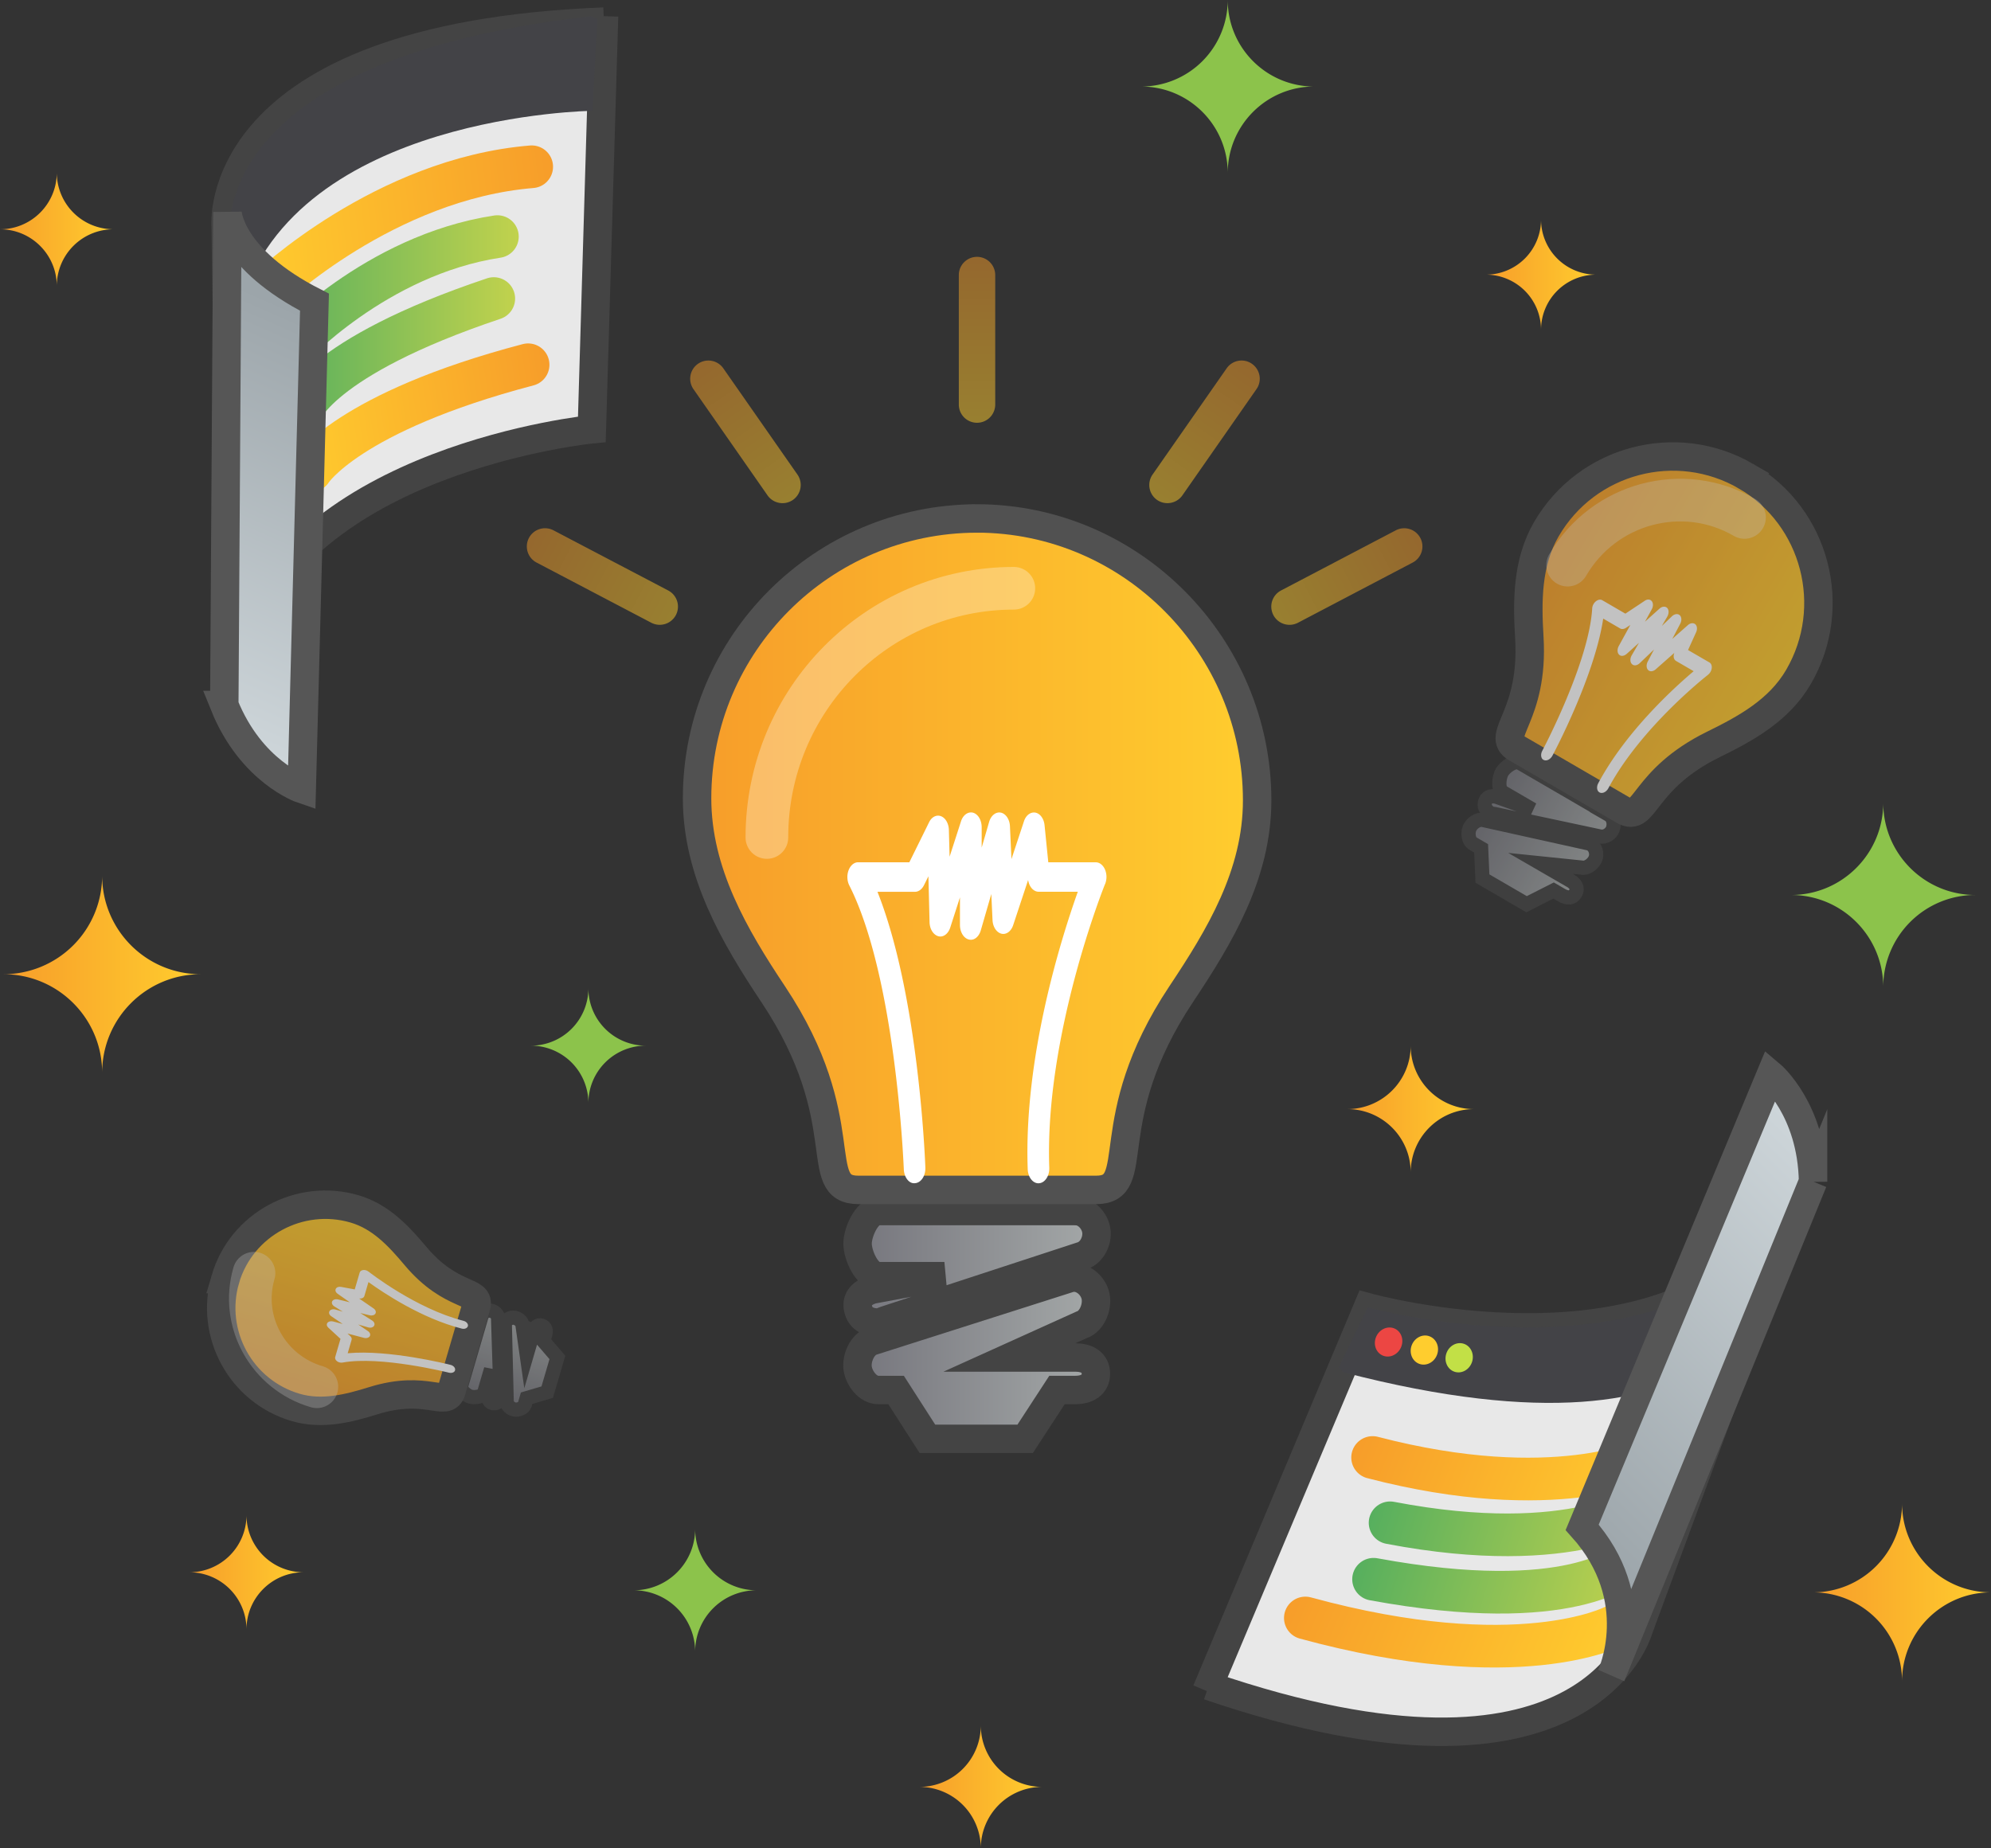 <svg xmlns="http://www.w3.org/2000/svg" width="140" height="130"><rect width="100%" height="100%" fill="#333333" stroke="none"/><style><![CDATA[.B{stroke-miterlimit:10}.C{fill:none}.D{stroke-width:3}.E{stroke-linecap:round}.F{stroke:#444}.G{stroke-width:2}.H{opacity:.5}.I{fill:#e8e8e8}.J{stroke:#515151}]]></style><path d="M132.423 56.463c0 3.58-2.904 6.484-6.484 6.484 3.58 0 6.484 2.9 6.484 6.48a6.48 6.48 0 0 1 6.48-6.481c-3.58 0-6.48-2.903-6.48-6.484zm-91.05 13.043a4.04 4.04 0 0 1-4.04 4.039 4.04 4.04 0 0 1 4.04 4.039 4.04 4.04 0 0 1 4.037-4.039 4.04 4.04 0 0 1-4.037-4.039zM86.33 0a6.09 6.09 0 0 1-6.086 6.086c3.36 0 6.086 2.723 6.086 6.084 0-3.36 2.723-6.084 6.084-6.084-3.362 0-6.084-2.725-6.084-6.086zM48.88 107.53a4.32 4.32 0 0 1-4.32 4.32 4.32 4.32 0 0 1 4.32 4.322 4.32 4.32 0 0 1 4.32-4.322 4.32 4.32 0 0 1-4.32-4.32z" fill="#8cc34b"/><linearGradient id="A" gradientUnits="userSpaceOnUse" x1=".248" y1="68.519" x2="14.115" y2="68.519"><stop offset="0" stop-color="#f79d2a"/><stop offset="1" stop-color="#ffcd2e"/></linearGradient><path fill="url(#A)" d="M7.183 61.585A6.94 6.94 0 0 1 .248 68.52c3.828 0 6.935 3.104 6.935 6.934 0-3.83 3.104-6.934 6.933-6.934-3.83 0-6.933-3.105-6.933-6.935z"/><linearGradient id="B" gradientUnits="userSpaceOnUse" x1="94.738" y1="78.005" x2="103.648" y2="78.005"><stop offset="0" stop-color="#f79d2a"/><stop offset="1" stop-color="#ffcd2e"/></linearGradient><path fill="url(#B)" d="M99.195 73.55a4.46 4.46 0 0 1-4.457 4.457c2.46 0 4.457 1.992 4.457 4.455 0-2.463 1.994-4.455 4.453-4.455-2.46 0-4.453-1.996-4.453-4.457z"/><linearGradient id="C" gradientUnits="userSpaceOnUse" x1="127.488" y1="111.997" x2="140" y2="111.997"><stop offset="0" stop-color="#f79d2a"/><stop offset="1" stop-color="#ffcd2e"/></linearGradient><path fill="url(#C)" d="M133.746 105.74a6.26 6.26 0 0 1-6.258 6.256 6.26 6.26 0 0 1 6.258 6.256c0-3.455 2.8-6.256 6.254-6.256-3.456 0-6.254-2.8-6.254-6.256z"/><linearGradient id="D" gradientUnits="userSpaceOnUse" x1="104.482" y1="19.317" x2="112.242" y2="19.317"><stop offset="0" stop-color="#f79d2a"/><stop offset="1" stop-color="#ffcd2e"/></linearGradient><path fill="url(#D)" d="M108.36 15.438a3.88 3.88 0 0 1-3.879 3.879 3.88 3.88 0 0 1 3.879 3.88 3.88 3.88 0 0 1 3.881-3.88 3.88 3.88 0 0 1-3.881-3.879z"/><linearGradient id="E" gradientUnits="userSpaceOnUse" x1="13.315" y1="110.583" x2="21.35" y2="110.583"><stop offset="0" stop-color="#f79d2a"/><stop offset="1" stop-color="#ffcd2e"/></linearGradient><path fill="url(#E)" d="M17.332 106.565a4.02 4.02 0 0 1-4.018 4.018 4.02 4.02 0 0 1 4.018 4.018c0-2.22 1.798-4.018 4.018-4.018a4.02 4.02 0 0 1-4.018-4.018z"/><linearGradient id="F" gradientUnits="userSpaceOnUse" x1="64.644" y1="125.679" x2="73.287" y2="125.679"><stop offset="0" stop-color="#f79d2a"/><stop offset="1" stop-color="#ffcd2e"/></linearGradient><path fill="url(#F)" d="M68.966 121.358a4.32 4.32 0 0 1-4.321 4.32A4.32 4.32 0 0 1 68.966 130a4.32 4.32 0 0 1 4.321-4.322 4.32 4.32 0 0 1-4.321-4.32z"/><linearGradient id="G" gradientUnits="userSpaceOnUse" x1="0" y1="16.127" x2="7.982" y2="16.127"><stop offset="0" stop-color="#f79d2a"/><stop offset="1" stop-color="#ffcd2e"/></linearGradient><path fill="url(#G)" d="M3.992 12.136c0 2.205-1.788 3.99-3.992 3.99 2.204 0 3.992 1.787 3.992 3.99a3.99 3.99 0 0 1 3.99-3.991 3.99 3.99 0 0 1-3.99-3.991z"/><linearGradient id="H" gradientUnits="userSpaceOnUse" x1="60.302" y1="89.1" x2="77.087" y2="89.1"><stop offset="0" stop-color="#76767d"/><stop offset="1" stop-color="#a4a8a8"/></linearGradient><path fill="url(#H)" d="M75.628 85.178H61.76c-.806 0-1.458 1.482-1.458 2.29s.652 2.287 1.458 2.287h4.647l-5.09.95c-.764.248-1.185.72-.938 1.484.2.617.772.834 1.4.834.147 0 .3-.113.45-.158l13.862-4.54c.682-.22 1.102-1.057 1-1.766s-.724-1.378-1.44-1.378z" class="B F G"/><linearGradient id="I" gradientUnits="userSpaceOnUse" x1="60.301" y1="95.53" x2="77.07" y2="95.53"><stop offset="0" stop-color="#76767d"/><stop offset="1" stop-color="#a4a8a8"/></linearGradient><path fill="url(#I)" d="M75.61 95.477h-4.635l5.086-2.3c.766-.246 1.186-1.393.936-2.16s-1.068-1.348-1.838-1.1l-13.85 4.414c-.683.225-1.102 1.203-1 1.912s.724 1.52 1.44 1.52h1.26l2.204 3.434h6.873l2.238-3.434h1.277c.807 0 1.457-.34 1.457-1.145s-.65-1.143-1.457-1.143z" class="B F G"/><linearGradient id="J" gradientUnits="userSpaceOnUse" x1="49.016" y1="60.078" x2="88.386" y2="60.078"><stop offset="0" stop-color="#f79d2a"/><stop offset="1" stop-color="#ffcd2e"/></linearGradient><path fill="url(#J)" d="M68.696 36.465c-10.862.013-19.68 8.82-19.68 19.685 0 5.222 2.656 9.73 5.348 13.77 5.945 8.932 2.567 13.77 6 13.77h16.7c3.436 0 .05-4.838 5.994-13.77 2.69-4.04 5.34-8.41 5.34-13.627.002-10.87-8.826-19.816-19.7-19.83z" class="B G J"/><path fill="#fff" d="M77.695 62.196c-.04.105-4.25 10.583-3.914 19.937.02.574-.305 1.06-.72 1.088-.016.004-.027.004-.04.004-.4 0-.738-.434-.756-1-.28-7.852 2.324-16.135 3.523-19.506h-2.754c-.36 0-.67-.352-.74-.826l-1.053 3.182c-.146.435-.492.682-.83.593s-.598-.477-.62-.956l-.086-1.834-.74 2.56c-.136.463-.487.74-.85.637-.356-.094-.614-.522-.614-1.022v-1.937l-.686 2.13c-.145.443-.497.7-.84.6-.346-.1-.6-.5-.612-.984l-.08-3.23-.314.633c-.142.283-.378.458-.63.458H61.7c2.894 7.278 3.35 18.875 3.368 19.4.02.576-.303 1.063-.72 1.092-.415.063-.776-.4-.796-.986-.006-.13-.528-13.426-3.83-19.95-.163-.32-.182-.734-.05-1.077s.388-.556.672-.556h3.598l1.392-2.822c.184-.372.522-.54.838-.416s.536.512.55.962l.05 1.886.804-2.494c.145-.447.498-.695.85-.602.353.104.602.53.602 1.02v1.435l.526-1.815c.133-.45.48-.718.825-.645s.62.476.638.964l.105 2.304.883-2.67c.14-.422.47-.66.805-.598.334.068.596.43.64.89l.262 2.603h3.338c.268 0 .516.197.652.515a1.35 1.35 0 0 1 .003 1.02z"/><path opacity=".3" stroke="#fff" d="M71.29 41.375c-9.59 0-17.365 7.848-17.365 17.528" class="B C D E"/><g opacity=".7"><linearGradient id="K" gradientUnits="userSpaceOnUse" x1="105.186" y1="55.046" x2="112.76" y2="59.449"><stop offset="0" stop-color="#76767d"/><stop offset="1" stop-color="#a4a8a8"/></linearGradient><path fill="url(#K)" d="M113.13 57.296l-6.256-3.638c-.365-.213-1.05.286-1.26.65s-.307 1.203.06 1.415l2.096 1.22-2.547-.908c-.408-.088-.723.014-.81.425-.072.33.13.578.406.74.068.04.166.027.244.046l7.447 1.588c.367.08.773-.188.9-.536s.037-.814-.288-1z" class="B F"/><linearGradient id="L" gradientUnits="userSpaceOnUse" x1="103.498" y1="57.947" x2="111.066" y2="62.346"><stop offset="0" stop-color="#76767d"/><stop offset="1" stop-color="#a4a8a8"/></linearGradient><path fill="url(#L)" d="M110.42 61.938l-2.1-1.215 2.896.297c.4.09.9-.317 1-.73s-.13-.9-.54-.98l-7.4-1.642c-.365-.078-.813.253-.947.602s-.072.878.252 1.065l.566.33.094 2.127 3.102 1.804 1.9-.962.576.334c.365.212.748.23.96-.135s.007-.686-.357-.897z" class="B F"/><linearGradient id="M" gradientUnits="userSpaceOnUse" x1="107.706" y1="38.988" x2="125.473" y2="49.317"><stop offset="0" stop-color="#f79d2a"/><stop offset="1" stop-color="#ffcd2e"/></linearGradient><path fill="url(#M)" d="M122.78 33.496c-4.904-2.844-11.193-1.183-14.043 3.72-1.37 2.356-1.354 5.09-1.2 7.618.34 5.59-2.455 6.886-.904 7.787l7.53 4.377c1.55.9 1.29-2.17 6.316-4.64 2.275-1.117 4.617-2.393 5.986-4.75 2.852-4.903 1.215-11.256-3.685-14.112z" class="B G J"/><path fill="#fff" d="M120.093 47.468c-.047.036-4.693 3.66-6.998 7.97-.14.265-.416.397-.61.302-.008-.002-.012-.005-.018-.01-.182-.105-.22-.39-.082-.646 1.934-3.616 5.28-6.67 6.707-7.877l-1.242-.723c-.162-.095-.21-.335-.117-.566l-1.31 1.158c-.18.158-.4.18-.53.05s-.145-.373-.03-.596l.443-.85-1.006.962c-.184.174-.414.205-.55.063-.137-.136-.14-.396-.01-.62l.508-.874-.867.78c-.182.16-.408.184-.535.05-.133-.132-.14-.384-.02-.604l.813-1.48-.31.203c-.137.09-.29.108-.404.042l-1.193-.694c-.604 4.043-3.44 9.396-3.57 9.638-.143.266-.414.4-.61.304-.203-.08-.242-.4-.1-.653.03-.06 3.283-6.197 3.506-10.008.012-.188.11-.378.26-.498s.322-.15.45-.075l1.623.944 1.37-.91c.18-.12.377-.107.486.032s.11.372-.004.578l-.473.864 1.018-.915c.182-.164.408-.184.543-.05.13.14.13.397.002.618l-.377.647.713-.682c.18-.168.406-.197.543-.073s.154.376.035.602l-.557 1.066 1.098-.973c.176-.152.387-.174.52-.058s.156.352.053.57l-.564 1.243 1.508.875c.12.07.18.225.158.404a.71.71 0 0 1-.266.464z"/><path opacity=".3" stroke="#fff" d="M122.666 36.393c-4.328-2.516-9.895-1.015-12.436 3.354" class="B C D E"/></g><g opacity=".7"><linearGradient id="N" gradientUnits="userSpaceOnUse" x1="33.665" y1="98.403" x2="35.406" y2="92.444"><stop offset="0" stop-color="#76767d"/><stop offset="1" stop-color="#a4a8a8"/></linearGradient><path fill="url(#N)" d="M33.862 92.555l-1.44 4.924c-.084.287.376.672.66.754s.88.008.964-.28l.483-1.65-.192 1.908c.01.297.132.494.43.484.24-.006.376-.188.44-.404.015-.055-.01-.12-.01-.176l-.174-5.395c-.007-.266-.26-.502-.524-.535s-.564.115-.64.37z" class="B F"/><linearGradient id="O" gradientUnits="userSpaceOnUse" x1="35.948" y1="99.073" x2="37.688" y2="93.118"><stop offset="0" stop-color="#76767d"/><stop offset="1" stop-color="#a4a8a8"/></linearGradient><path fill="url(#O)" d="M37.516 93.63l-.48 1.646-.29-2.043c-.008-.3-.372-.566-.668-.56s-.59.24-.58.54l.13 5.377c.007.264.312.516.574.55s.615-.1.7-.354l.13-.447 1.447-.426.715-2.44-.988-1.15.132-.453c.084-.285.03-.553-.254-.637s-.475.114-.56.4z" class="B F"/><linearGradient id="P" gradientUnits="userSpaceOnUse" x1="22.189" y1="99.399" x2="26.274" y2="85.421"><stop offset="0" stop-color="#f79d2a"/><stop offset="1" stop-color="#ffcd2e"/></linearGradient><path fill="url(#P)" d="M15.847 89.963c-1.122 3.857 1.1 7.902 4.947 9.027 1.854.543 3.73.066 5.444-.47 3.787-1.184 5.155.52 5.51-.7l1.732-5.924c.357-1.22-1.714-.52-4.266-3.56-1.156-1.375-2.433-2.77-4.285-3.31-3.858-1.127-7.95 1.08-9.083 4.937z" class="B G J"/><path fill="#fff" d="M25.917 89.438c.032.025 3.317 2.605 6.673 3.46.206.05.345.217.313.367-.046.16-.234.23-.435.18-2.815-.715-5.487-2.5-6.56-3.273l-.285.977c-.038.13-.195.203-.37.178l1.02.703c.14.098.19.246.125.357s-.232.164-.404.12l-.66-.158.833.527c.15.096.21.25.137.37s-.25.164-.426.11l-.688-.2.686.467c.142.094.194.246.126.357s-.24.162-.413.115l-1.156-.305.193.178c.086.078.124.182.097.27l-.274.94c2.884-.27 7.05.77 7.237.818.206.053.347.217.313.37-.022.152-.228.232-.434.178-.046-.01-4.82-1.203-7.48-.71-.13.023-.278-.012-.387-.094s-.156-.197-.127-.297l.372-1.277-.856-.787c-.113-.104-.14-.24-.062-.34s.238-.137.398-.096l.676.178-.803-.545c-.145-.096-.195-.248-.125-.363s.25-.16.423-.107l.51.148-.6-.373c-.146-.096-.205-.246-.143-.36s.23-.17.408-.127l.828.2-.857-.6c-.134-.094-.186-.234-.127-.348s.214-.168.382-.133l.95.176.347-1.186c.026-.094.123-.164.25-.178s.262.025.363.107z"/><path opacity=".3" stroke="#fff" d="M17.86 89.55c-.996 3.404.984 6.98 4.42 7.986" class="B C D E"/></g><linearGradient id="Q" gradientUnits="userSpaceOnUse" x1="68.702" y1="18.065" x2="68.702" y2="29.735"><stop offset="0" stop-color="#f79d2a"/><stop offset="1" stop-color="#ffcd2e"/></linearGradient><path fill="url(#Q)" d="M68.7 29.735a1.28 1.28 0 0 1-1.279-1.28v-9.11a1.28 1.28 0 0 1 1.279-1.28 1.28 1.28 0 0 1 1.28 1.28v9.11a1.28 1.28 0 0 1-1.28 1.28z" class="H"/><linearGradient id="R" gradientUnits="userSpaceOnUse" x1="88.039" y1="25.59" x2="81.364" y2="35.161"><stop offset="0" stop-color="#f79d2a"/><stop offset="1" stop-color="#ffcd2e"/></linearGradient><path fill="url(#R)" d="M81.36 35.16a1.28 1.28 0 0 1-.316-1.782l5.21-7.472c.404-.58 1.203-.723 1.78-.317s.723 1.202.316 1.78l-5.21 7.473c-.406.578-1.203.72-1.783.317z" class="H"/><linearGradient id="S" gradientUnits="userSpaceOnUse" x1="99.872" y1="37.839" x2="89.539" y2="43.259"><stop offset="0" stop-color="#f79d2a"/><stop offset="1" stop-color="#ffcd2e"/></linearGradient><path fill="url(#S)" d="M89.54 43.26a1.28 1.28 0 0 1 .537-1.729l8.068-4.23a1.28 1.28 0 0 1 1.729.539 1.28 1.28 0 0 1-.541 1.727L91.268 43.8c-.628.327-1.4.086-1.73-.54z" class="H"/><linearGradient id="T" gradientUnits="userSpaceOnUse" x1="49.077" y1="25.588" x2="55.753" y2="35.16"><stop offset="0" stop-color="#f79d2a"/><stop offset="1" stop-color="#ffcd2e"/></linearGradient><path fill="url(#T)" d="M55.755 35.16a1.28 1.28 0 0 0 .318-1.782l-5.212-7.472a1.28 1.28 0 0 0-1.783-.317 1.28 1.28 0 0 0-.316 1.781l5.21 7.473c.405.578 1.203.72 1.782.317z" class="H"/><linearGradient id="U" gradientUnits="userSpaceOnUse" x1="37.192" y1="37.839" x2="47.525" y2="43.259"><stop offset="0" stop-color="#f79d2a"/><stop offset="1" stop-color="#ffcd2e"/></linearGradient><path fill="url(#U)" d="M47.525 43.26a1.28 1.28 0 0 0-.538-1.729L38.92 37.3a1.28 1.28 0 0 0-1.729.539 1.28 1.28 0 0 0 .539 1.727l8.066 4.233c.628.327 1.4.086 1.73-.54z" class="H"/><g class="B F I"><path d="M117.433,115.153"/><path d="M84.835 118.928L96.18 91.95s20.242 5.607 28.803-5.54c.432-.56-.586 3.34-.586 3.34l-9.19 24.885s-3.582 13.047-30.22 3.936" class="G"/></g><linearGradient id="V" gradientUnits="userSpaceOnUse" x1="96.281" y1="98.868" x2="116.05" y2="106.278"><stop offset="0" stop-color="#f79d2a"/><stop offset="1" stop-color="#ffcd2e"/></linearGradient><path stroke="url(#V)" d="M115.812 102.635s-6.506 3.21-19.295-.125" class="B C D E"/><linearGradient id="W" gradientUnits="userSpaceOnUse" x1="97.24" y1="103.583" x2="116.289" y2="109.329"><stop offset="0" stop-color="#56af5e"/><stop offset="1" stop-color="#c1d24d"/></linearGradient><path stroke="url(#W)" d="M115.783 105.813s-5.055 3.775-18.037 1.29" class="B C D E"/><linearGradient id="X" gradientUnits="userSpaceOnUse" x1="96.04" y1="107.681" x2="114.864" y2="113.359"><stop offset="0" stop-color="#56af5e"/><stop offset="1" stop-color="#c1d24d"/></linearGradient><path stroke="url(#X)" d="M114.32 109.97s-3.816 3.674-17.736 1.104" class="B C D E"/><linearGradient id="Y" gradientUnits="userSpaceOnUse" x1="91.92" y1="109.599" x2="113.351" y2="118.577"><stop offset="0" stop-color="#f79d2a"/><stop offset="1" stop-color="#ffcd2e"/></linearGradient><g class="B"><path stroke="url(#Y)" d="M113.482 114.38s-6.71 3.512-21.695-.582" class="C D E"/><path d="M91.687,102.577" class="F I"/></g><path fill="#434347" d="M94.13 96.182l2.05-4.23s20.242 5.607 28.803-5.54c.432-.56-.586 3.34-.586 3.34s-1.352 14.2-29.938 6.764"/><linearGradient id="Z" gradientUnits="userSpaceOnUse" x1="105.546" y1="110.067" x2="132.279" y2="83.346"><stop offset=".124" stop-color="#9ca5aa"/><stop offset="1" stop-color="#cfd7db"/></linearGradient><path fill="url(#Z)" stroke="#565656" d="M127.488 83.116c-.082-5.096-2.975-7.527-2.975-7.527l-13.26 31.832c4.55 5.063 2.053 10.4 2.053 10.4l14.182-34.715z" class="B G"/><ellipse transform="matrix(.905 .424 -.424 .905 49.334 -32.512)" fill="#ec4643" cx="97.641" cy="94.476" rx=".95" ry="1.038"/><path fill="#ffcd2e" d="M101.046 95.288c-.2.535-.762.818-1.252.635s-.73-.766-.53-1.3.764-.824 1.254-.637.73.767.527 1.303z"/><ellipse transform="matrix(.946 .325 -.325 .946 36.528 -28.143)" fill="#c2e046" cx="102.635" cy="95.436" rx=".951" ry="1.037"/><path d="M42.474 1.138l-.858 29.055s-20.762 2.05-24.704 15.44c-.2.676-.653-3.3-.653-3.3l-.39-26.35S14.52 2.614 42.462 1.52" class="B F G I"/><linearGradient id="a" gradientUnits="userSpaceOnUse" x1="39.001" y1="27.905" x2="19.999" y2="30.849"><stop offset="0" stop-color="#f79d2a"/><stop offset="1" stop-color="#ffcd2e"/></linearGradient><path stroke="url(#a)" d="M21.866 33.104s2.572-4.11 15.268-7.45" class="B C D E"/><linearGradient id="b" gradientUnits="userSpaceOnUse" x1="19.603" y1="24.997" x2="36.221" y2="24.997"><stop offset="0" stop-color="#56af5e"/><stop offset="1" stop-color="#c1d24d"/></linearGradient><path stroke="url(#b)" d="M21.103 28.996s1.17-3.828 13.618-7.998" class="B C D E"/><linearGradient id="c" gradientUnits="userSpaceOnUse" x1="18.845" y1="20.59" x2="36.476" y2="20.59"><stop offset="0" stop-color="#56af5e"/><stop offset="1" stop-color="#c1d24d"/></linearGradient><path stroke="url(#c)" d="M20.345 24.54s6.055-6.603 14.63-7.9" class="B C D E"/><linearGradient id="d" gradientUnits="userSpaceOnUse" x1="39.245" y1="14.729" x2="17.065" y2="17.304"><stop offset="0" stop-color="#f79d2a"/><stop offset="1" stop-color="#ffcd2e"/></linearGradient><g class="B"><path stroke="url(#d)" d="M18.925 20.316s8.095-7.738 18.463-8.587" class="C D E"/><path d="M41.976 18.74" class="F I"/></g><path fill="#434347" d="M42 1.326l-.34 6.468s-20.808.234-24.75 13.626c-.2.675-.653-3.303-.653-3.303s-3.83-13.64 25.318-16.98"/><linearGradient id="e" gradientUnits="userSpaceOnUse" x1="25.69" y1="19.21" x2="11.517" y2="51.205"><stop offset=".124" stop-color="#9ca5aa"/><stop offset="1" stop-color="#cfd7db"/></linearGradient><path fill="url(#e)" stroke="#565656" d="M15.77 49.586c1.898 4.7 5.447 5.908 5.447 5.908l.896-34.24c-6.026-3.06-6.122-6.34-6.122-6.34l-.22 34.672z" class="B G"/></svg>